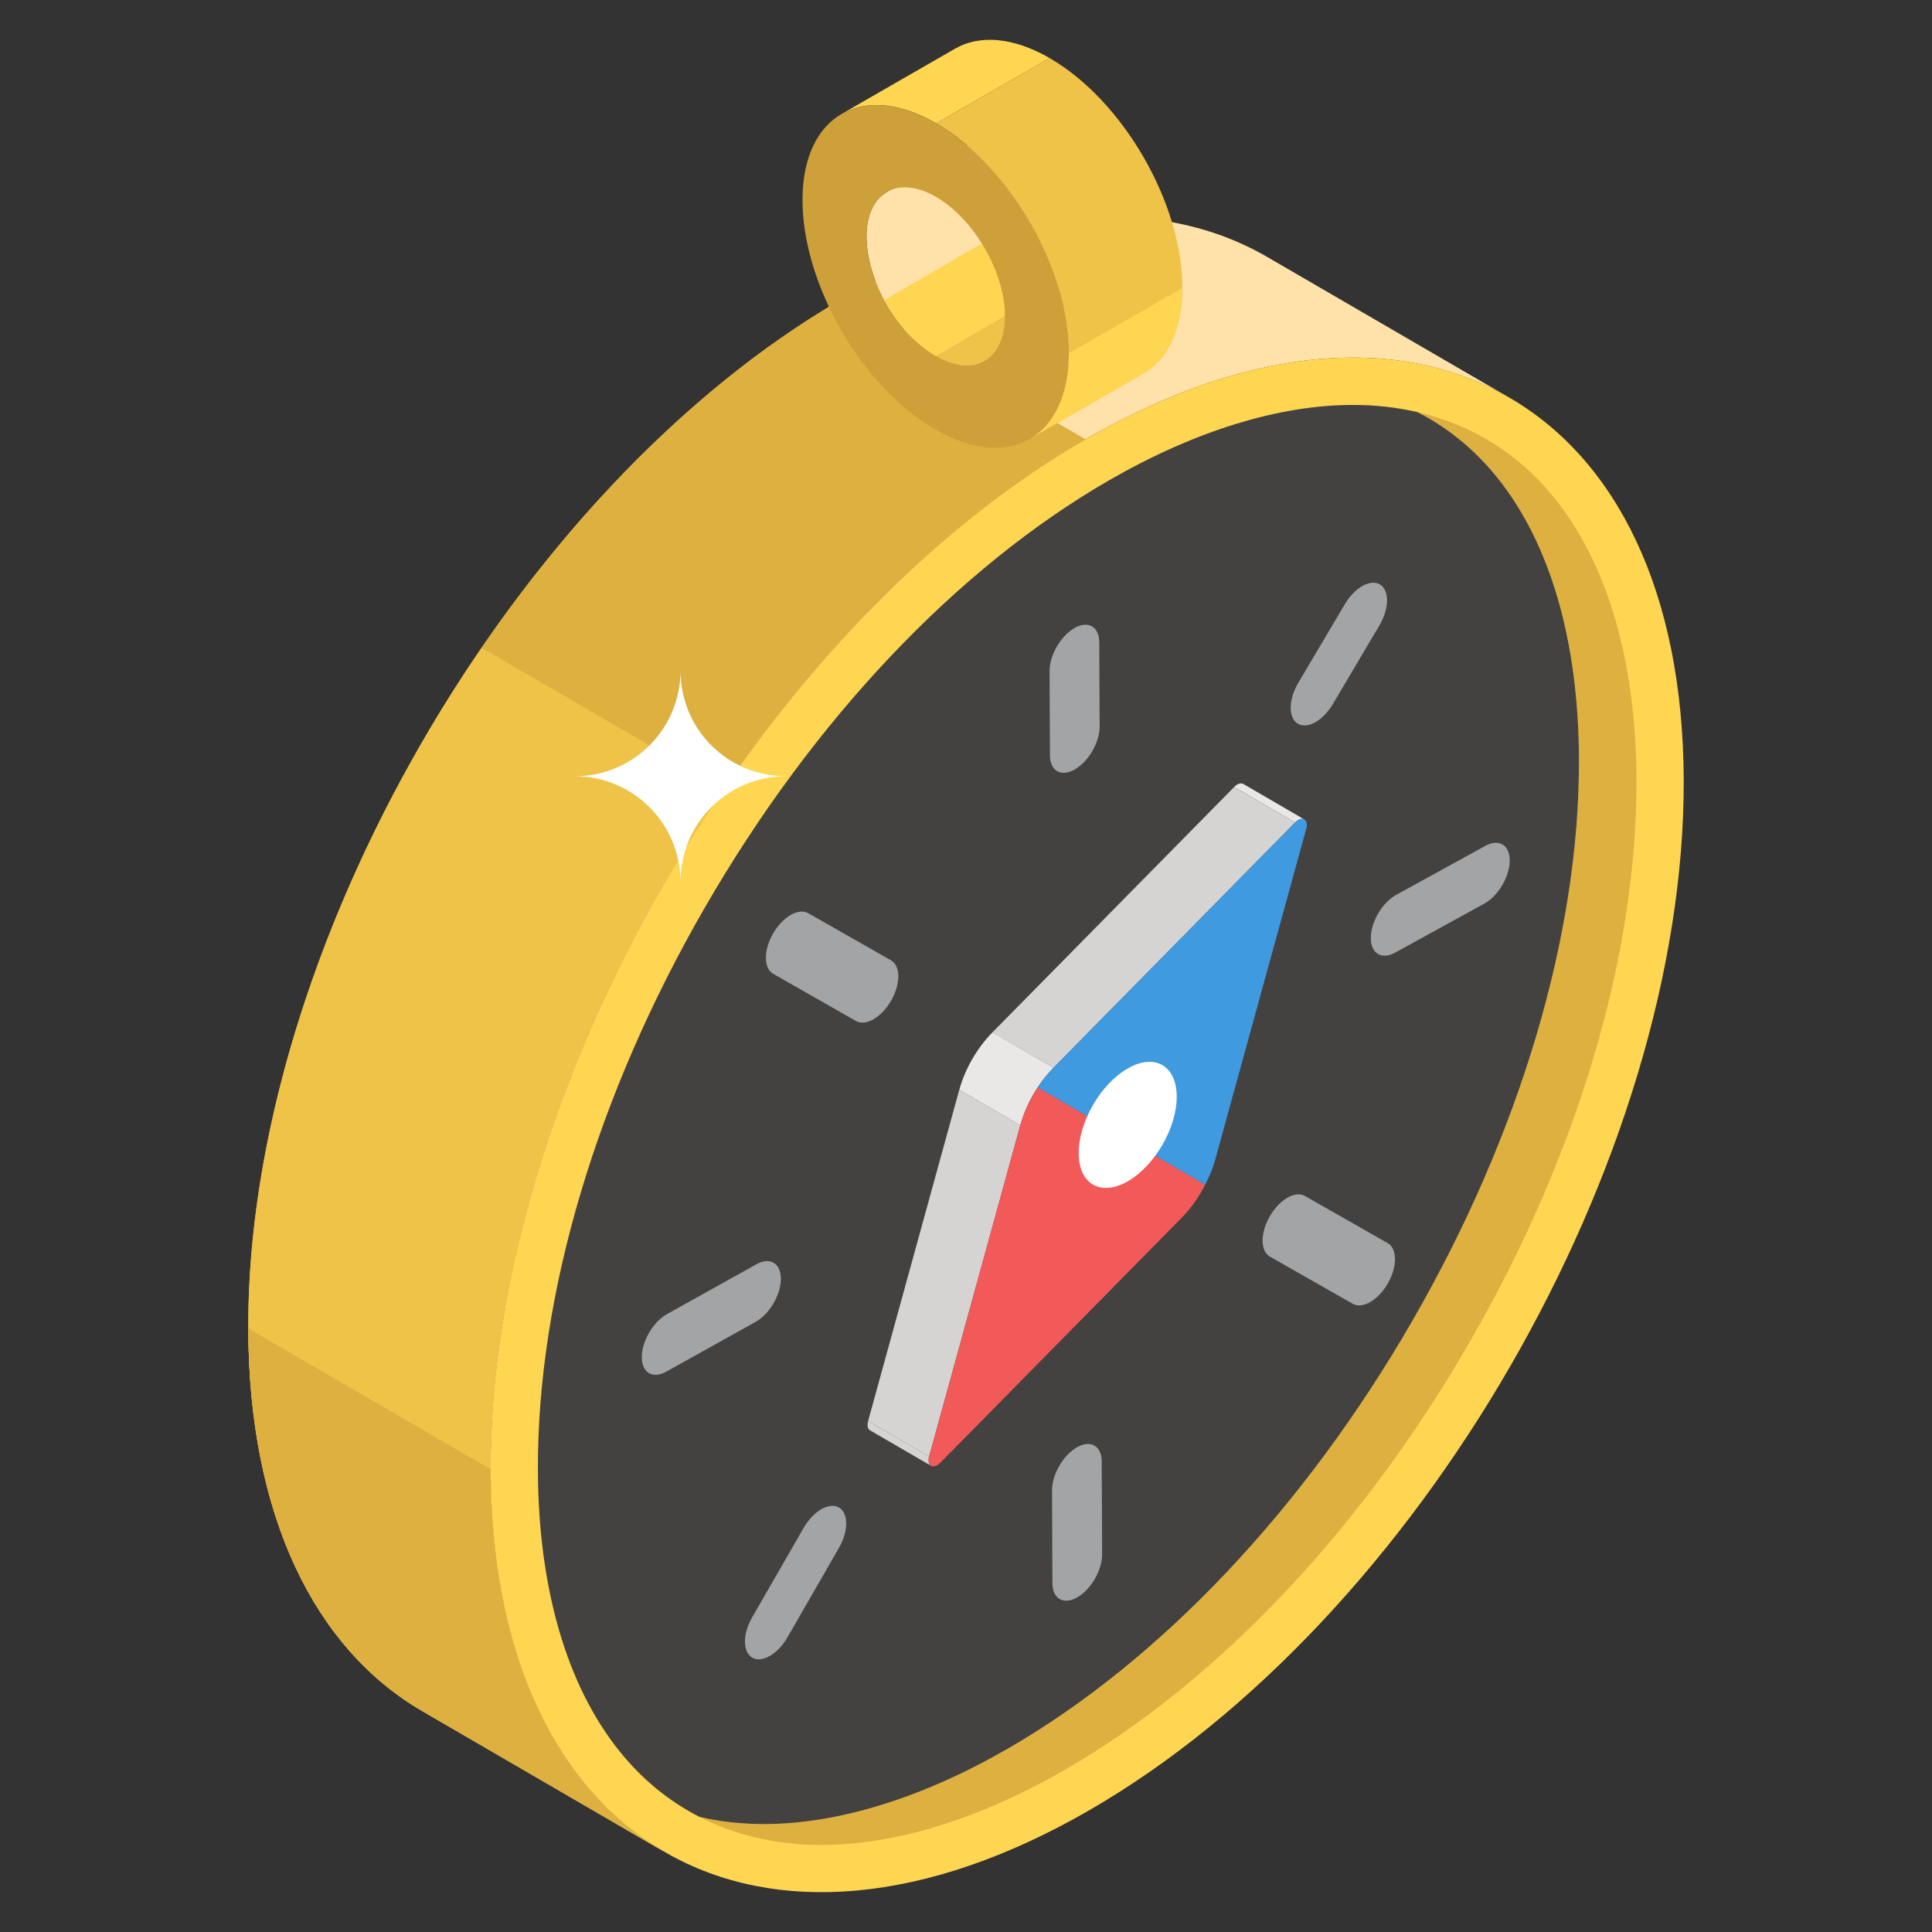 <svg xmlns="http://www.w3.org/2000/svg" enable-background="new 0 0 51 51" viewBox="0 0 51 51"><rect x="0" y="0" width="51" height="51" fill="#333333" stroke="none"/><g enable-background="new"><path fill="#FFE2A9" d="M33.455,6.785l6.398,3.718c-2.863-1.664-6.829-1.429-11.206,1.098
							l-6.398-3.718C26.626,5.355,30.591,5.121,33.455,6.785z"/><path fill="#EFC348" d="M17.545,48.886l-6.398-3.718c-2.827-1.643-4.58-5.136-4.594-10.101
							C6.525,25.075,13.553,12.903,22.249,7.882l6.398,3.718c-8.696,5.021-15.724,17.193-15.695,27.185
							C12.966,43.751,14.719,47.244,17.545,48.886z"/><path fill="#DDB040" d="M28.647,11.6L22.249,7.882c-3.591,2.073-6.896,5.366-9.538,9.22
							l6.398,3.718C21.751,16.966,25.057,13.673,28.647,11.6z"/><path fill="#EFC348" d="M12.952,38.786c-0.017-5.867,2.4-12.484,6.157-17.965l-6.398-3.718
							C8.953,22.583,6.537,29.201,6.554,35.068c0.014,4.965,1.767,8.458,4.594,10.101l6.398,3.718
							C14.719,47.244,12.966,43.751,12.952,38.786z"/><path fill="#DDB040" d="M17.545,48.887l-6.398-3.719C8.32,43.525,6.567,40.032,6.554,35.067
							l6.398,3.719C12.966,43.751,14.718,47.244,17.545,48.887z"/><g><path fill="#FFD651" d="M28.647,11.6c8.698-5.022,15.771-0.991,15.799,9.002
							c0.028,9.994-6.999,22.165-15.697,27.187c-8.696,5.021-15.77,0.99-15.798-9.004
							C12.923,28.793,19.951,16.621,28.647,11.6z"/><path fill="#DDB040" d="M41.036,13.151c-0.944-1.172-2.177-1.94-3.618-2.272
								c0.801,0.41,1.508,0.986,2.101,1.722c1.406,1.745,2.154,4.323,2.162,7.455
								c0.013,4.616-1.553,9.883-4.409,14.83c-2.857,4.948-6.644,8.951-10.664,11.272
								c-2.258,1.304-4.485,1.993-6.441,1.993c-0.595,0-1.163-0.065-1.703-0.19
								c0.951,0.487,2.035,0.741,3.221,0.741c1.956,0,4.183-0.689,6.441-1.993
								c4.02-2.321,7.807-6.324,10.664-11.272c2.856-4.947,4.422-10.214,4.409-14.83
								C43.189,17.474,42.442,14.896,41.036,13.151z"/><path fill="#434240" d="M26.608,46.158c4.02-2.321,7.807-6.324,10.664-11.272
								c2.856-4.947,4.422-10.214,4.409-14.83c-0.009-3.132-0.757-5.71-2.162-7.455
								c-0.593-0.736-1.3-1.312-2.101-1.722c-0.54-0.125-1.108-0.19-1.704-0.19
								c-1.956,0-4.184,0.689-6.443,1.993c-4.019,2.32-7.806,6.323-10.663,11.271
								c-2.856,4.947-4.422,10.214-4.409,14.83c0.009,3.132,0.757,5.711,2.163,7.456
								c0.593,0.736,1.301,1.312,2.101,1.722c0.54,0.125,1.108,0.19,1.703,0.19
								C22.123,48.15,24.35,47.461,26.608,46.158z"/></g></g><path fill="#A2A4A5" d="M28.36 16.581c.362-.209.657-.041.658.375l.01 2.223c.001.416-.292.923-.654 1.132-.362.209-.657.041-.658-.375l-.01-2.223C27.705 17.297 27.998 16.79 28.36 16.581zM28.425 38.207c.362-.209.657-.041.658.375l.01 2.451c.001.416-.292.923-.654 1.132-.362.209-.657.041-.658-.375l-.01-2.451C27.77 38.923 28.063 38.416 28.425 38.207zM39.195 22.337c.362-.209.657-.041.658.375.001.416-.292.923-.654 1.132l-2.355 1.294c-.362.209-.657.041-.658-.375-.001-.416.292-.923.654-1.132L39.195 22.337zM19.955 33.38c.362-.209.657-.041.658.375.001.416-.292.923-.654 1.132l-2.359 1.315c-.362.209-.657.041-.658-.375-.001-.416.292-.923.654-1.132L19.955 33.38z"/><g><path fill="#A2A4A5" d="M35.957 15.472c.168-.097.336-.12.464-.047.257.146.258.624.003 1.066l-1.232 2.081c-.128.222-.295.392-.463.489-.167.097-.336.12-.464.046-.257-.146-.258-.624-.003-1.066l1.232-2.081C35.622 15.74 35.79 15.569 35.957 15.472zM21.68 39.84c.168-.097.336-.12.464-.047.257.146.258.624.003 1.066l-1.361 2.364c-.128.222-.295.392-.463.489-.167.097-.336.12-.464.046-.257-.146-.258-.624-.003-1.066l1.361-2.364C21.345 40.108 21.512 39.937 21.68 39.84z"/></g><g><path fill="#A2A4A5" d="M33.983 31.618c.168-.097.336-.12.464-.047l2.184 1.244c.257.147.258.624.003 1.066-.128.222-.295.392-.463.489-.168.097-.336.12-.464.046l-2.184-1.244c-.257-.146-.258-.624-.003-1.066C33.648 31.886 33.815 31.715 33.983 31.618zM20.871 24.153c.168-.097.336-.12.465-.047l2.184 1.244c.257.146.258.624.003 1.066-.128.222-.296.393-.463.489-.168.097-.336.12-.465.047l-2.183-1.245c-.258-.146-.259-.623-.003-1.066C20.536 24.42 20.704 24.25 20.871 24.153z"/></g><g><g enable-background="new"><path fill="#D6D4D2" d="M24.578,38.694l-1.61-0.936c-0.059-0.034-0.086-0.122-0.051-0.246l1.61,0.936
							C24.492,38.572,24.519,38.66,24.578,38.694z"/><path fill="#E9E8E6" d="M32.821 20.695l1.61.936c-.041-.024-.098-.021-.16.015l-1.61-.936C32.723 20.674 32.779 20.671 32.821 20.695zM34.189 21.71l-1.61-.936c.028-.028.055-.049.082-.065l1.61.936C34.244 21.661 34.217 21.682 34.189 21.71z"/><polygon fill="#D6D4D2" points="24.526 38.448 22.916 37.512 25.322 28.77 26.933 29.705"/><polygon fill="#D6D4D2" points="27.808 28.188 26.198 27.252 32.579 20.775 34.189 21.71"/><path fill="#E9E8E6" d="M26.933,29.705l-1.61-0.936c0.152-0.555,0.471-1.108,0.876-1.518l1.61,0.936
						C27.404,28.598,27.085,29.151,26.933,29.705z"/></g></g><g><path fill="#F25A5A" d="M26.933,29.705l-2.406,8.742c-0.058,0.212,0.062,0.318,0.212,0.232
					c0.027-0.015,0.054-0.037,0.082-0.065l6.381-6.477c0.243-0.246,0.448-0.546,0.612-0.865
					l-4.415-2.566C27.193,29.018,27.027,29.359,26.933,29.705z"/><path fill="#3F9AE0" d="M34.482,21.877c0.058-0.212-0.062-0.318-0.211-0.232
					c-0.027,0.015-0.054,0.037-0.082,0.065l-6.381,6.477c-0.152,0.154-0.287,0.333-0.41,0.52
					l4.415,2.566c0.109-0.212,0.203-0.431,0.264-0.653L34.482,21.877z"/></g><g><path fill="#FFF" d="M31.063,28.947c0.002,0.822-0.576,1.822-1.29,2.234
					c-0.714,0.413-1.296,0.081-1.298-0.74c-0.002-0.821,0.575-1.821,1.29-2.234
					C30.479,27.795,31.06,28.126,31.063,28.947z"/></g><path fill="#FFF" d="M20.752,20.491c-1.527,0-2.788,1.223-2.788,2.788c0-1.535-1.253-2.788-2.788-2.788
			c1.547,0,2.788-1.253,2.788-2.788C17.964,19.249,19.204,20.491,20.752,20.491z"/><g><path fill="#EFC348" d="M25.994,9.523l1.791-1.058c-0.332,0.193,2.216-1.565,1.709-1.858l-4.799,2.789
				C25.203,9.689,25.662,9.716,25.994,9.523z"/><path fill="#FFE2A9" d="M22.873,6.241c0.002-0.576,0.205-0.981,0.533-1.172l4.799-2.789
				c-0.328,0.191-0.531,0.596-0.533,1.172c-0.002,0.542,0.178,1.139,0.47,1.681l-4.799,2.789
				C23.051,7.38,22.872,6.783,22.873,6.241z"/><path fill="#FFD651" d="M28.143 5.133c.333.617.814 1.164 1.351 1.474l-4.799 2.789c-.537-.31-1.018-.857-1.351-1.474L28.143 5.133zM25.206 1.288l-2.995 1.723c.639-.372 1.525-.319 2.502.245l2.995-1.723C26.73.969 25.845.917 25.206 1.288z"/><path fill="#EFC348" d="M27.191,11.581l2.995-1.723c0.631-0.367,1.022-1.146,1.025-2.255
				c0.006-2.231-1.562-4.949-3.504-6.07l-2.995,1.723c1.942,1.121,3.51,3.839,3.504,6.07
				C28.213,10.434,27.822,11.214,27.191,11.581z"/><path fill="#FFD651" d="M27.191,11.581l2.994-1.723c0.631-0.367,1.023-1.147,1.026-2.256L28.216,9.325
				C28.213,10.434,27.822,11.214,27.191,11.581z"/><g><path fill="#CEA03A" d="M28.216,9.326c-0.006,2.231-1.585,3.131-3.527,2.01
				c-1.942-1.121-3.511-3.838-3.505-6.069c0.006-2.231,1.586-3.131,3.528-2.01
				C26.654,4.377,28.223,7.095,28.216,9.326z M24.695,9.396c1.009,0.583,1.829,0.114,1.833-1.045
				c0.003-1.16-0.812-2.572-1.821-3.155s-1.83-0.115-1.833,1.045
				C22.87,7.4,23.686,8.814,24.695,9.396"/></g></g></svg>